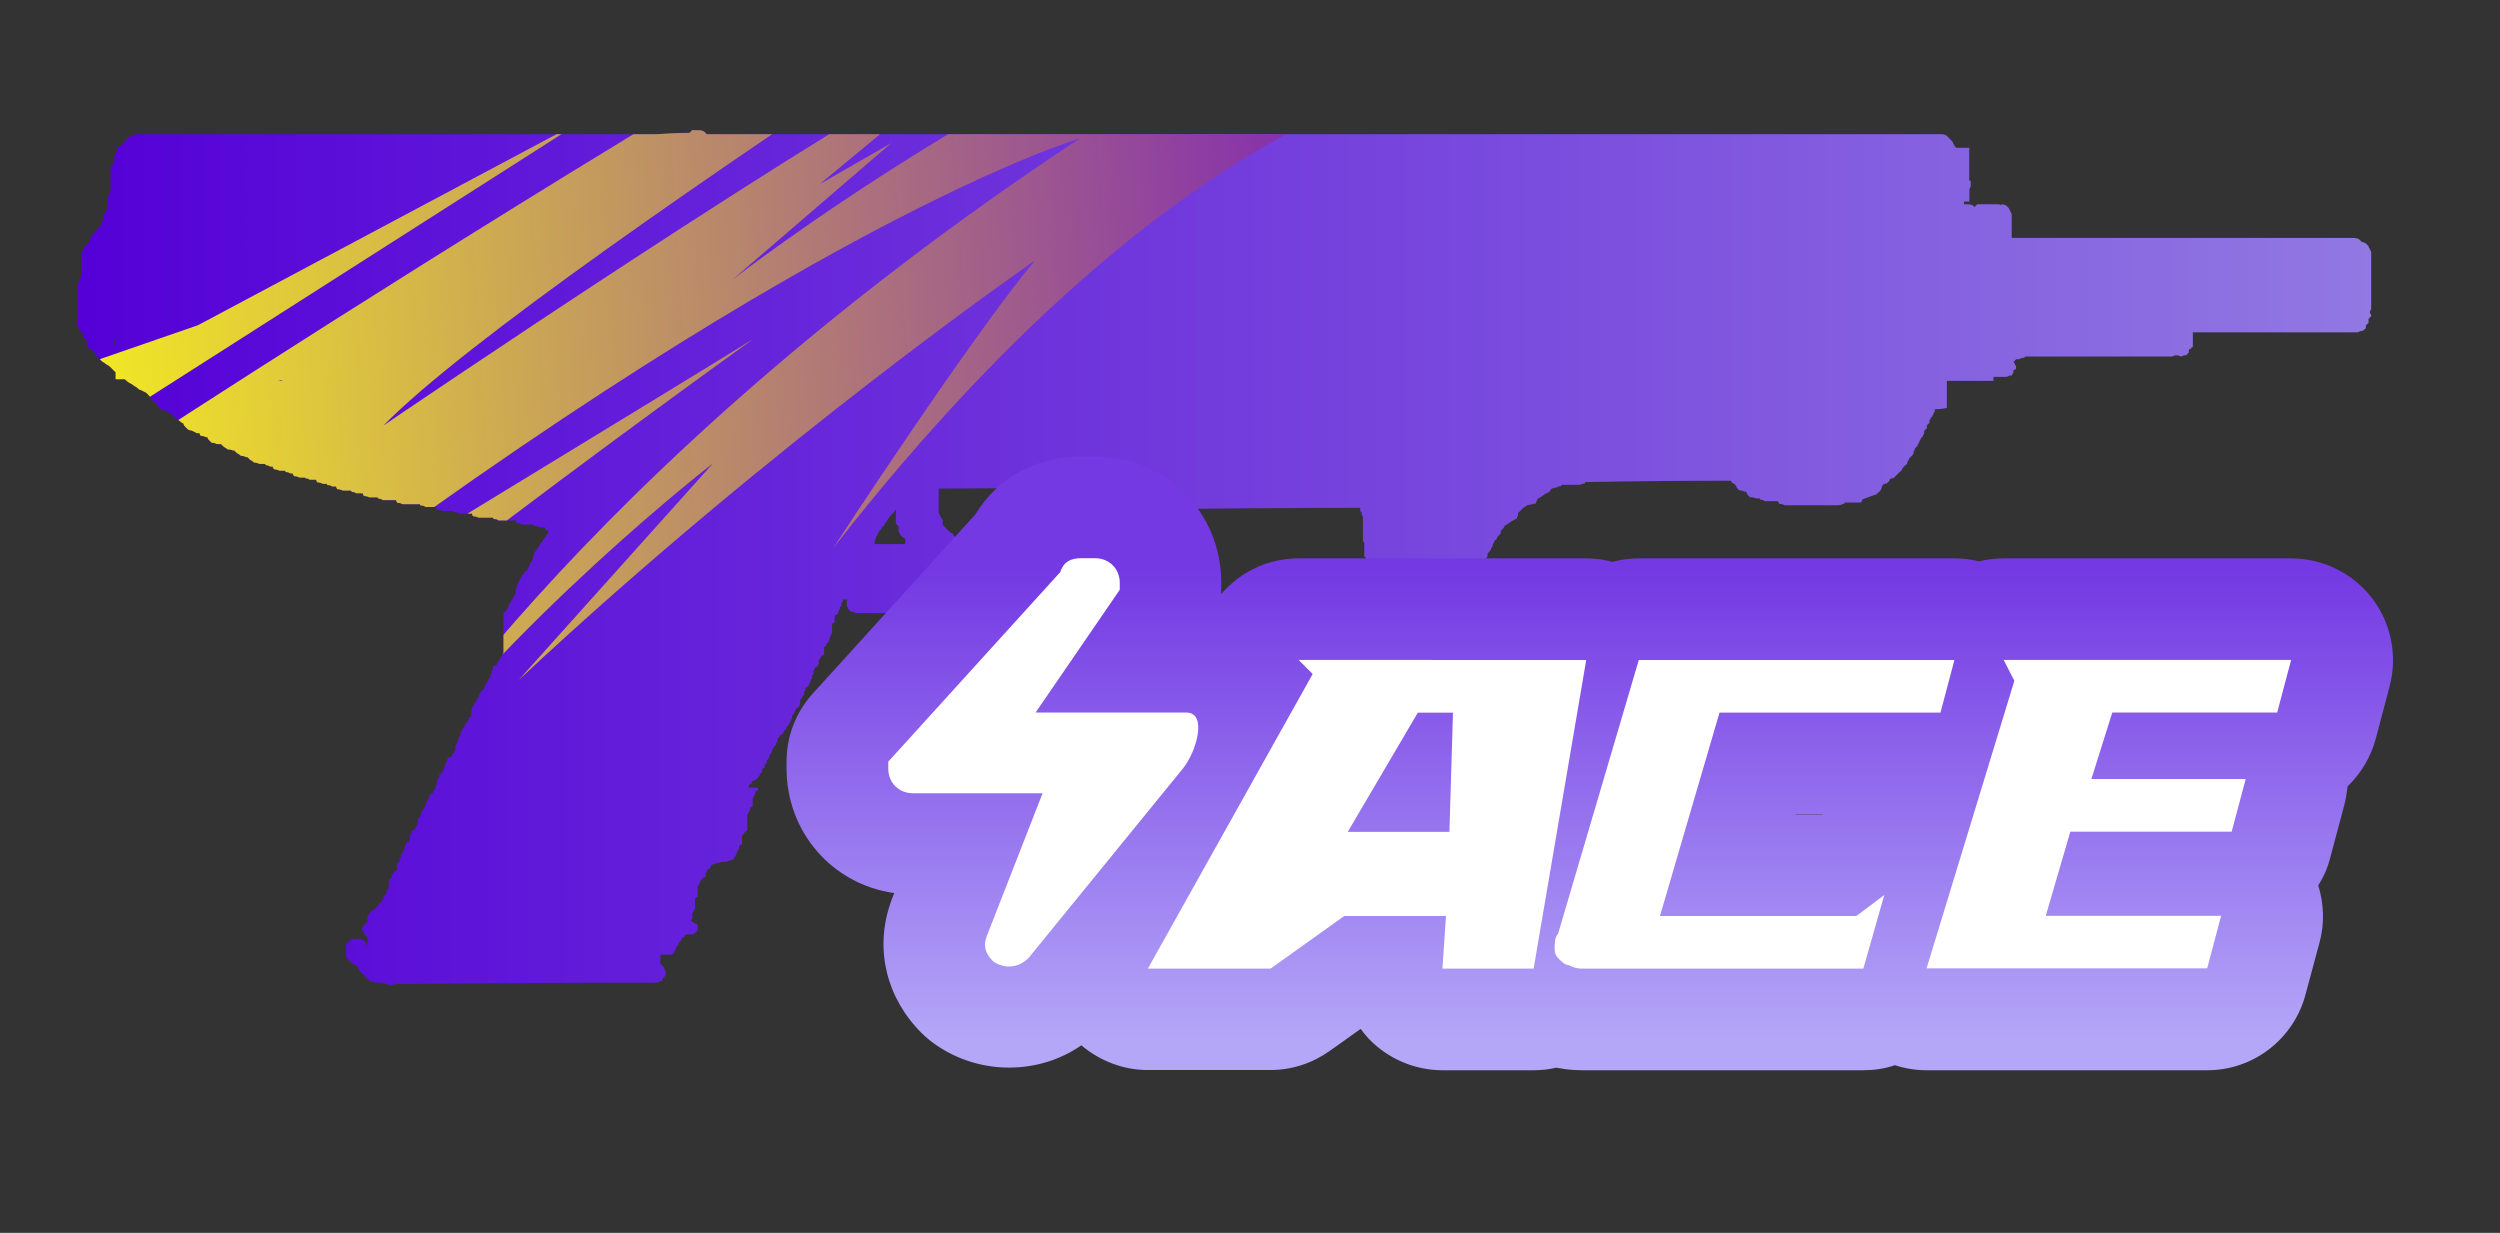 <?xml version="1.0" encoding="utf-8"?>
<!-- Generator: Adobe Illustrator 16.0.0, SVG Export Plug-In . SVG Version: 6.00 Build 0)  -->
<!DOCTYPE svg PUBLIC "-//W3C//DTD SVG 1.1//EN" "http://www.w3.org/Graphics/SVG/1.1/DTD/svg11.dtd">
<svg version="1.1" id="case1" xmlns="http://www.w3.org/2000/svg" xmlns:xlink="http://www.w3.org/1999/xlink" x="0px" y="0px"
	 width="73px" height="36px" viewBox="0 0 73 36" enable-background="new 0 0 73 36" xml:space="preserve">
<rect x="0" y="0" width="73" height="36" fill="#333333" stroke="none"/>
<linearGradient id="mag7_1_" gradientUnits="userSpaceOnUse" x1="2.27" y1="18.804" x2="69.262" y2="18.804" gradientTransform="matrix(1 0 0 -1 -0.02 35.095)">
	<stop  offset="0" style="stop-color:#5400D7"/>
	<stop  offset="1" style="stop-color:#9178E2"/>
</linearGradient>
<path id="mag7" fill="url(#mag7_1_)" d="M3.845,3.958h0.116V3.919h15.2c0.337-0.024,0.661-0.039,0.973-0.039
	c0.025-0.027,0.051-0.052,0.076-0.079h0.195c0.055,0.001,0.108,0.015,0.156,0.04c0.026,0.024,0.051,0.053,0.078,0.078h36.05
	c0.055,0,0.104,0.015,0.15,0.04l0.079,0.079l0.077,0.08c0.021,0.02,0.038,0.048,0.04,0.079c0.021,0.02,0.037,0.048,0.039,0.079
	c0.021-0.002,0.036,0.013,0.038,0.033c0,0.002,0,0.004,0,0.006h0.389v0.943l0.045,0.038v0.156c-0.021,0.021-0.033,0.049-0.039,0.08
	v0.353H57.35v0.08h0.113c0.057,0,0.105,0.014,0.155,0.04l0.039,0.04l0.075-0.08h0.623c0.031,0.001,0.062,0.016,0.078,0.04V5.966
	c0.057,0,0.107,0.014,0.154,0.04l0.078,0.079c0.002,0.03,0.016,0.059,0.039,0.079c0.002,0.031,0.016,0.059,0.038,0.08v0.704h9.993
	c0.055,0,0.107,0.015,0.154,0.041c0.022,0.026,0.053,0.051,0.08,0.079c0.041,0.004,0.078,0.018,0.112,0.038
	c0.024,0.026,0.054,0.053,0.079,0.08c0.001,0.031,0.018,0.06,0.039,0.079c0.003,0.03,0.02,0.058,0.04,0.077v1.691
	c-0.021,0.02-0.037,0.048-0.039,0.079c0.002,0.03,0.019,0.059,0.039,0.079v0.04l-0.078,0.08v0.116l-0.078,0.075v0.082l-0.044,0.039
	c-0.021,0.023-0.048,0.038-0.076,0.04c-0.043,0.005-0.081,0.019-0.115,0.04h-4.817v0.431h-0.038v0.041
	c-0.031,0.002-0.059,0.017-0.079,0.04v0.078c-0.024,0.026-0.052,0.051-0.079,0.079h-0.031c-0.041,0.005-0.08,0.018-0.117,0.039
	c-0.047-0.024-0.102-0.038-0.152-0.039c-0.042,0.005-0.081,0.018-0.117,0.039h-4.273c-0.021,0.023-0.052,0.038-0.08,0.04
	c-0.041,0.005-0.082,0.019-0.117,0.04H58.87l-0.078,0.08l0.039,0.04c0.001,0.03,0.015,0.059,0.038,0.079v0.077
	c-0.02,0.023-0.049,0.037-0.078,0.039v0.079c-0.023,0.021-0.037,0.048-0.039,0.079h-0.076c-0.031,0.028-0.074,0.043-0.117,0.04
	h-0.35v0.118h-1.361v0.788c-0.115,0.027-0.23,0.041-0.35,0.04v0.04c-0.002,0.031-0.018,0.059-0.04,0.079
	c-0.003,0.03-0.017,0.058-0.038,0.079c0.003,0.019-0.01,0.036-0.027,0.039c-0.004,0-0.008,0-0.011,0
	c-0.003,0.031-0.017,0.059-0.04,0.079v0.076l-0.078,0.079v0.081c-0.025,0.027-0.051,0.053-0.078,0.079v0.079
	c-0.021,0.02-0.037,0.048-0.039,0.079l-0.039,0.04c-0.021,0.02-0.035,0.048-0.039,0.079c-0.021,0.02-0.036,0.048-0.039,0.079
	c-0.021,0.021-0.033,0.049-0.038,0.079l-0.075,0.079c-0.003,0.031-0.02,0.06-0.04,0.08v0.04c-0.002,0.03-0.019,0.058-0.038,0.078
	c-0.016,0.012-0.023,0.026-0.039,0.041c-0.014,0.015-0.023,0.028-0.037,0.04c-0.021,0.021-0.037,0.049-0.039,0.079
	c-0.021,0.02-0.037,0.048-0.039,0.079c0.004,0.019-0.012,0.036-0.027,0.038c-0.004,0-0.006,0-0.01,0l-0.078,0.08
	c-0.021,0.02-0.035,0.048-0.037,0.078l-0.084,0.074c-0.023,0.025-0.055,0.053-0.078,0.079l-0.078,0.079
	c-0.033,0-0.068,0.006-0.1,0.02c-0.016,0.016-0.021,0.037-0.021,0.058c-0.023,0.026-0.053,0.052-0.078,0.079h-0.027
	c-0.021,0.01-0.039,0.017-0.062,0.019l-0.021,0.021c-0.021,0.021-0.035,0.048-0.037,0.079c-0.002,0.031-0.018,0.06-0.041,0.079
	c0.004,0.019-0.01,0.037-0.027,0.04c-0.002,0-0.006,0-0.009,0l-0.077,0.079c-0.077,0.027-0.154,0.053-0.232,0.08
	c-0.065,0.021-0.133,0.047-0.192,0.078v0.04l-0.039,0.041h-0.466c0.002,0.02-0.014,0.038-0.03,0.04c-0.002,0-0.006,0-0.008,0
	c-0.05,0.025-0.104,0.038-0.156,0.039h-1.556c-0.047-0.025-0.103-0.039-0.153-0.039c-0.022-0.021-0.038-0.049-0.041-0.08h-0.39
	c-0.032-0.029-0.073-0.043-0.116-0.04l-0.039-0.04h-0.087c-0.063-0.021-0.127-0.035-0.193-0.038l-0.078-0.081
	c-0.002-0.03-0.017-0.059-0.039-0.079h-0.039c-0.047-0.025-0.102-0.039-0.156-0.04l-0.073-0.078
	c-0.002-0.031-0.019-0.06-0.039-0.079c-0.035-0.032-0.074-0.06-0.116-0.08v-0.042c-1.426,0-2.839,0.013-4.236,0.039
	c-0.021-0.002-0.037,0.011-0.039,0.03c0,0.004,0,0.008,0.002,0.011h-0.041c-0.047,0.025-0.104,0.039-0.154,0.04h-0.477l-0.041,0.04
	c-0.043-0.003-0.084,0.011-0.115,0.04c-0.055,0-0.108,0.014-0.156,0.04c-0.023,0.019-0.039,0.046-0.043,0.077l-0.156,0.079
	c-0.033,0.033-0.072,0.061-0.115,0.081c-0.021,0.022-0.049,0.036-0.08,0.038c-0.002,0.03-0.016,0.059-0.037,0.079
	c-0.002,0.03-0.016,0.059-0.035,0.08H44.79c-0.063,0.022-0.129,0.036-0.194,0.039c-0.033,0.033-0.072,0.059-0.115,0.079
	l-0.078,0.079c-0.025,0.024-0.049,0.051-0.078,0.077v0.079c-0.021,0.021-0.035,0.049-0.037,0.079l-0.155,0.08
	c-0.034,0.033-0.075,0.059-0.118,0.078c-0.018,0.024-0.047,0.04-0.076,0.041c-0.002,0.031-0.018,0.059-0.041,0.079
	c-0.021,0.028-0.049,0.052-0.076,0.078v0.075l-0.075,0.079c-0.022,0.02-0.038,0.049-0.039,0.08l-0.079,0.077
	c-0.001,0.031-0.018,0.059-0.038,0.079v0.04c-0.024,0.052-0.057,0.105-0.08,0.158c-0.022,0.026-0.052,0.052-0.075,0.078v0.079
	c-0.021,0.021-0.035,0.05-0.037,0.081c-0.002,0.031-0.02,0.059-0.041,0.079c-0.002,0.03-0.018,0.058-0.037,0.078
	c0.002,0.019-0.014,0.037-0.029,0.04c-0.004,0-0.008,0-0.01,0c-0.023,0.021-0.037,0.049-0.039,0.079
	c-0.023,0.021-0.037,0.049-0.039,0.079c-0.002,0.03-0.018,0.059-0.039,0.079v0.075c-0.021,0.021-0.037,0.049-0.039,0.079
	c-0.042,0.02-0.081,0.046-0.115,0.078c-0.021,0.021-0.035,0.049-0.037,0.08c-0.033,0.028-0.074,0.042-0.117,0.04
	c-0.002,0.03-0.017,0.059-0.039,0.079c-0.022,0.026-0.051,0.053-0.078,0.079c0.002,0.019-0.01,0.036-0.026,0.039
	c-0.003,0-0.007,0-0.013,0l-0.038,0.041c-0.043-0.003-0.084,0.011-0.115,0.04c-0.056,0.001-0.104,0.015-0.153,0.04l-0.037,0.04
	c-0.049,0.025-0.104,0.039-0.154,0.04h-0.274l-0.038,0.04c-0.044-0.002-0.086,0.012-0.117,0.04h-0.352
	c-0.031-0.028-0.074-0.042-0.116-0.04l-0.038-0.04h-0.078c-0.063-0.023-0.129-0.037-0.194-0.04c0-0.031-0.017-0.06-0.039-0.079
	h-0.115c-0.053-0.025-0.103-0.053-0.153-0.08c-0.029-0.002-0.061-0.016-0.078-0.039l-0.06-0.058c-0.089-0.01-0.173-0.017-0.255-0.02
	c-0.023-0.025-0.053-0.053-0.077-0.079c-0.021,0.002-0.034-0.012-0.037-0.032c-0.001-0.002,0-0.005,0-0.008
	c-0.021-0.021-0.036-0.049-0.038-0.08c-0.002-0.03-0.019-0.058-0.039-0.077c-0.023-0.027-0.052-0.053-0.078-0.079v-0.08
	c-0.021-0.021-0.035-0.049-0.037-0.079c-0.002-0.031-0.018-0.059-0.039-0.079v-0.196c0-0.031-0.018-0.059-0.039-0.079l-0.076-0.081
	v-0.393c-0.023-0.02-0.037-0.048-0.039-0.078v-0.669c-0.002-0.03-0.018-0.058-0.039-0.077v-0.08
	c-0.021,0.002-0.036-0.011-0.039-0.03c0-0.002,0-0.005,0-0.008v-0.079c-1.97,0-3.954,0.014-5.949,0.04
	c0.002,0.019-0.011,0.037-0.03,0.04c-0.003,0-0.005,0-0.008,0c-0.049,0.024-0.102,0.037-0.156,0.038h-0.196v0.08
	c-0.002,0.03-0.016,0.058-0.039,0.078v0.08c-0.025,0.025-0.051,0.053-0.079,0.079c-0.011,0.014-0.024,0.027-0.038,0.038
	l-0.039,0.021v0.019l-0.094,0.079c-0.023,0.02-0.038,0.048-0.04,0.078c-0.035,0.021-0.074,0.036-0.114,0.041
	c-0.001,0.031-0.016,0.059-0.039,0.079c-0.001,0.031-0.016,0.059-0.039,0.079v0.075l-0.078,0.077
	c-0.034,0.034-0.074,0.061-0.117,0.08c-0.002,0.03-0.015,0.059-0.038,0.079c-0.027,0.025-0.053,0.052-0.08,0.079
	c-0.02,0.023-0.047,0.038-0.077,0.04c-0.023,0.02-0.037,0.048-0.038,0.078c-0.026,0.026-0.052,0.051-0.079,0.08l-0.078,0.077v0.079
	c-0.025,0.026-0.051,0.054-0.078,0.079l-0.079,0.08c-0.023,0.021-0.037,0.049-0.039,0.079c-0.036,0.021-0.075,0.035-0.116,0.04
	c-0.002,0.03-0.016,0.058-0.038,0.078c-0.025,0.026-0.052,0.053-0.079,0.079l-0.081,0.076l-0.077,0.079
	c-0.027,0.027-0.053,0.053-0.078,0.079c-0.035,0.032-0.075,0.059-0.117,0.079c-0.043,0.021-0.083,0.047-0.118,0.079
	c-0.019,0.023-0.047,0.037-0.077,0.039c-0.002,0.031-0.016,0.06-0.038,0.08c-0.024,0.02-0.039,0.048-0.04,0.079h-0.038
	c-0.047,0.025-0.1,0.039-0.154,0.04c-0.023,0.02-0.037,0.048-0.039,0.079c-0.022,0.02-0.036,0.049-0.038,0.078l-0.04,0.039
	c-0.02,0.022-0.047,0.037-0.077,0.039c-0.068,0.055-0.165,0.055-0.233,0c-0.019-0.002-0.037,0.012-0.039,0.031
	c0,0.003,0,0.007,0,0.01c-0.023,0.02-0.037,0.049-0.039,0.078h-0.079c-0.032,0.029-0.075,0.044-0.118,0.041h-5.327
	c-0.048-0.025-0.102-0.039-0.156-0.041l-0.078-0.08c-0.001-0.031-0.016-0.062-0.039-0.08v-0.157l0.019-0.04h-0.136v0.078
	c-0.02-0.001-0.037,0.014-0.039,0.033c0,0.003,0,0.006,0,0.008v0.08c-0.02-0.003-0.037,0.011-0.04,0.029c0,0.004,0,0.008,0,0.01
	c-0.001,0.031-0.016,0.061-0.039,0.08v0.039c-0.023,0.021-0.037,0.049-0.039,0.078c-0.031,0.003-0.06,0.018-0.079,0.043v0.194
	c-0.03,0.002-0.058,0.017-0.077,0.04v0.238c-0.002,0.03-0.016,0.059-0.039,0.079v0.04c-0.023,0.021-0.037,0.05-0.038,0.08v0.037
	c-0.023,0.021-0.038,0.047-0.04,0.078c-0.02-0.002-0.036,0.012-0.038,0.029c0,0.005,0,0.008,0,0.01
	c-0.022,0.021-0.037,0.051-0.039,0.079c-0.019-0.003-0.037,0.013-0.039,0.03c0,0.004,0,0.006,0,0.011v0.198
	c-0.031,0.002-0.059,0.02-0.079,0.041c-0.022,0.021-0.036,0.049-0.037,0.078c-0.019-0.002-0.037,0.01-0.04,0.027
	c0,0.004,0,0.01,0,0.012v0.1c-0.023,0.021-0.037,0.051-0.038,0.08c-0.031,0.002-0.059,0.018-0.078,0.041
	c-0.002,0.029-0.016,0.061-0.038,0.078v0.119c-0.02-0.006-0.037,0.01-0.04,0.027c0,0.004,0,0.008,0,0.012v0.078
	c-0.02-0.004-0.037,0.012-0.039,0.029c0,0.004,0,0.006,0,0.01c-0.001,0.031-0.015,0.061-0.038,0.08v0.037
	c-0.023,0.021-0.037,0.049-0.039,0.08c-0.03,0.002-0.058,0.016-0.078,0.039v0.077c-0.019-0.002-0.037,0.013-0.039,0.031
	c0,0.004,0,0.006,0,0.01v0.08c-0.019-0.002-0.036,0.013-0.038,0.031c0,0.002,0,0.006,0,0.01c-0.024,0.021-0.039,0.048-0.04,0.078
	c-0.019-0.002-0.036,0.013-0.038,0.028c0,0.004,0,0.006,0,0.011v0.116c-0.022,0.021-0.037,0.05-0.039,0.078
	c-0.03,0.002-0.059,0.019-0.078,0.041c-0.001,0.029-0.016,0.06-0.039,0.08v0.027c-0.023,0.021-0.038,0.05-0.039,0.078
	c-0.02-0.002-0.037,0.013-0.04,0.029c0,0.002,0,0.008,0,0.012V21c-0.02-0.002-0.037,0.012-0.039,0.031c0,0.002,0,0.006,0,0.008
	c-0.002,0.031-0.016,0.059-0.038,0.08c-0.023,0.02-0.037,0.049-0.038,0.078c-0.019-0.002-0.037,0.012-0.039,0.031
	c0,0.002,0,0.006,0,0.01c-0.023,0.02-0.038,0.047-0.04,0.078c-0.019-0.002-0.036,0.012-0.038,0.031c0,0.002,0,0.006,0,0.01
	c-0.023,0.02-0.037,0.047-0.038,0.076c-0.061,0.01-0.109,0.059-0.118,0.118c-0.019-0.004-0.036,0.011-0.038,0.027
	c0,0.004,0,0.008,0,0.01v0.08c-0.019-0.002-0.037,0.015-0.039,0.029c0,0.004,0,0.006,0,0.01c-0.001,0.031-0.016,0.062-0.039,0.08
	l-0.043,0.04c-0.002,0.031-0.016,0.059-0.038,0.08v0.041c-0.023,0.02-0.037,0.047-0.039,0.078c-0.019-0.002-0.037,0.012-0.039,0.031
	c0,0.002,0,0.006,0,0.01v0.033l-0.039,0.08c-0.019-0.002-0.036,0.01-0.039,0.026c0,0.004,0,0.008,0,0.012v0.076H22.35l-0.02,0.041
	v0.078c-0.016,0.002-0.03,0.008-0.039,0.021c-0.015,0.002-0.028,0.008-0.038,0.021v0.08l-0.039,0.041l-0.04,0.078
	c-0.046,0.071-0.115,0.127-0.195,0.155c-0.023,0.021-0.037,0.051-0.039,0.08c-0.03,0.002-0.059,0.019-0.078,0.039V23h0.136
	c0.044,0,0.089,0,0.136,0v0.08c-0.03,0.002-0.059,0.018-0.079,0.039v0.082l-0.039,0.041c-0.001,0.027-0.015,0.061-0.038,0.076v0.236
	c-0.031,0.002-0.059,0.02-0.079,0.04v0.08l-0.039,0.037c-0.001,0.031-0.015,0.06-0.038,0.08v0.435
	c-0.001,0.018-0.007,0.028-0.018,0.039c-0.023,0.008-0.044,0.022-0.059,0.041c-0.023,0.021-0.038,0.049-0.04,0.077
	c-0.019-0.002-0.036,0.013-0.039,0.029c0,0.004,0,0.008,0,0.012v0.232c-0.031,0.002-0.059,0.018-0.079,0.041v0.077l-0.037,0.039
	c-0.002,0.031-0.016,0.06-0.039,0.08v0.041c-0.023,0.019-0.038,0.047-0.039,0.076c-0.02-0.002-0.037,0.012-0.039,0.029
	c0,0.004,0,0.007,0,0.012v0.038c-0.036,0.021-0.076,0.032-0.117,0.038c-0.041,0.008-0.08,0.021-0.115,0.041h-0.123
	c-0.042,0.006-0.082,0.02-0.117,0.039h-0.056c-0.034,0.012-0.068,0.021-0.1,0.041c-0.02-0.002-0.037,0.014-0.04,0.029
	c0,0.004,0,0.008,0,0.01c-0.023,0.021-0.038,0.049-0.039,0.08c-0.031,0.002-0.059,0.02-0.078,0.041
	c-0.002,0.027-0.016,0.059-0.039,0.076v0.117c-0.03,0-0.059,0.018-0.078,0.039l-0.079,0.077v0.039
	c-0.023,0.021-0.037,0.05-0.039,0.08c-0.019-0.002-0.037,0.013-0.039,0.029c0,0.004,0,0.008,0,0.01v0.313
	c-0.03,0.002-0.058,0.017-0.077,0.039v0.313l-0.039,0.038c-0.001,0.031-0.016,0.063-0.04,0.08v0.156
	c-0.022,0.021-0.037,0.049-0.039,0.078c0.043,0.021,0.083,0.047,0.118,0.078c0.03,0.002,0.058,0.02,0.077,0.041v0.155
	c-0.025,0.024-0.05,0.054-0.077,0.078c-0.032,0.028-0.075,0.045-0.118,0.041h-0.154c-0.023,0.021-0.038,0.049-0.04,0.078
	c-0.03,0.004-0.057,0.018-0.077,0.041c-0.002,0.03-0.016,0.059-0.039,0.08l-0.039,0.038c-0.002,0.029-0.016,0.06-0.038,0.08
	l-0.039,0.039c-0.002,0.031-0.017,0.06-0.04,0.08v0.037c-0.022,0.021-0.035,0.051-0.038,0.08c-0.019-0.002-0.036,0.01-0.039,0.025
	c-0.001,0.005-0.001,0.009,0,0.014h-0.353v0.271l0.079,0.076l0.039,0.041v0.041c0.023,0.021,0.037,0.051,0.039,0.078v0.08
	c-0.022,0.021-0.037,0.047-0.039,0.078c-0.016-0.005-0.032,0.006-0.039,0.021v0.015c-0.022,0.021-0.035,0.049-0.037,0.077h-0.042
	c-0.048,0.023-0.101,0.039-0.154,0.039c-2.513,0-5.013,0.015-7.5,0.039h-0.08c-0.042,0.006-0.082,0.021-0.118,0.041
	c-0.104-0.026-0.208-0.055-0.312-0.08h-0.154c-0.048-0.021-0.102-0.037-0.157-0.037c-0.024-0.028-0.051-0.053-0.077-0.077
	l-0.079-0.08c-0.024-0.024-0.05-0.054-0.077-0.077c-0.027-0.027-0.051-0.057-0.079-0.08c-0.001-0.031-0.016-0.061-0.039-0.078
	l-0.077-0.08c-0.02-0.022-0.048-0.037-0.079-0.039c-0.026-0.024-0.052-0.053-0.078-0.079c-0.026-0.029-0.053-0.054-0.079-0.078
	c-0.022-0.021-0.036-0.05-0.038-0.08V27.57c0.025-0.024,0.05-0.051,0.079-0.077l0.077-0.078h0.195c0.054,0,0.108,0.015,0.156,0.039
	c0.025,0.024,0.05,0.053,0.078,0.08c0.002,0.028,0.016,0.059,0.039,0.079v-0.237c-0.025-0.024-0.052-0.054-0.079-0.078
	c-0.002-0.03-0.016-0.06-0.038-0.08c0.002-0.021-0.012-0.036-0.031-0.038c-0.002,0-0.005,0-0.007,0v-0.078
	c0.023-0.021,0.037-0.049,0.039-0.078l0.078-0.08h0.039v-0.197c-0.002-0.021,0.011-0.037,0.031-0.039c0.002,0,0.005,0,0.008,0
	c0.002-0.03,0.015-0.061,0.037-0.08c0.011-0.01,0.025-0.02,0.04-0.021c0.009-0.013,0.023-0.021,0.039-0.021l0.079-0.078
	c0.02-0.022,0.047-0.036,0.077-0.041v-0.073c0.061-0.009,0.108-0.056,0.117-0.115l0.038-0.041v-0.079
	c0.021-0.021,0.049-0.036,0.079-0.038v-0.08c-0.002-0.021,0.011-0.035,0.03-0.039c0.002,0,0.005,0,0.008,0
	c0.001-0.027,0.016-0.061,0.039-0.078v-0.234c0.02-0.022,0.048-0.037,0.078-0.039v-0.08c-0.003-0.021,0.011-0.037,0.03-0.041
	c0.003,0,0.006,0,0.008,0c0.003-0.028,0.016-0.057,0.038-0.078c0.021-0.022,0.049-0.036,0.08-0.038V25.21
	c0.019-0.022,0.047-0.039,0.077-0.041v-0.073c-0.003-0.019,0.01-0.035,0.028-0.039c0.003,0,0.007,0,0.011,0V24.98
	c-0.003-0.021,0.01-0.037,0.029-0.039c0.003-0.002,0.006-0.002,0.01,0c0.002-0.03,0.016-0.063,0.039-0.08V24.82
	c0.022-0.021,0.036-0.047,0.038-0.077v-0.039c0.023-0.021,0.038-0.05,0.039-0.08c0.02-0.022,0.048-0.037,0.078-0.039
	c0.001-0.028,0.016-0.06,0.039-0.078v-0.116c-0.003-0.021,0.009-0.035,0.028-0.039c0.004,0,0.007,0,0.011,0v-0.08
	c0.019-0.021,0.047-0.037,0.077-0.039c0.023-0.021,0.037-0.049,0.039-0.08l0.039-0.038c0.002-0.03,0.016-0.06,0.038-0.079V23.92
	c-0.002-0.02,0.011-0.039,0.031-0.041c0.004,0,0.008,0,0.012,0c0.002-0.029,0.017-0.057,0.04-0.076v-0.057
	c0.022-0.02,0.036-0.049,0.038-0.078l0.039-0.043c0.023-0.02,0.037-0.047,0.039-0.078c-0.003-0.018,0.01-0.037,0.029-0.039
	c0.003,0,0.006,0,0.008,0V23.43c-0.002-0.02,0.012-0.037,0.032-0.041c0.002,0,0.005,0,0.007,0c0.002-0.029,0.017-0.059,0.04-0.078
	v-0.037c0.023-0.021,0.037-0.049,0.039-0.08c0.02-0.021,0.048-0.034,0.078-0.034c0.002-0.031,0.016-0.062,0.038-0.078
	c-0.003-0.021,0.01-0.037,0.029-0.041c0.003,0,0.006,0,0.009,0v-0.08c-0.003-0.021,0.011-0.037,0.031-0.041c0.003,0,0.006,0,0.009,0
	v-0.11c0.022-0.021,0.036-0.052,0.038-0.08l0.04-0.037v-0.084c0.02-0.021,0.047-0.035,0.077-0.039
	c0.001-0.029,0.016-0.062,0.039-0.078v-0.041c0.022-0.021,0.036-0.049,0.038-0.078V22.33c0.023-0.02,0.038-0.049,0.04-0.078
	l0.038-0.039v-0.076c0.036-0.021,0.075-0.035,0.116-0.041c0.023-0.02,0.037-0.047,0.038-0.078c-0.002-0.018,0.011-0.035,0.03-0.039
	c0.003,0,0.006,0,0.009,0c0.001-0.028,0.015-0.059,0.038-0.08v-0.116c-0.003-0.019,0.009-0.033,0.027-0.038
	c0.003-0.003,0.006-0.003,0.01,0c0.002-0.03,0.016-0.063,0.039-0.079V21.62c0.002-0.031,0.016-0.062,0.039-0.08v-0.035
	c0.023-0.021,0.037-0.047,0.04-0.077v-0.046c0.023-0.021,0.037-0.049,0.038-0.077l0.038-0.039c0.023-0.021,0.037-0.047,0.039-0.078
	c-0.002-0.021,0.011-0.037,0.031-0.039c0.003-0.002,0.005-0.002,0.008-0.002c0.002-0.027,0.016-0.058,0.038-0.076l0.038-0.04v-0.077
	c0.031-0.002,0.059-0.018,0.079-0.039V20.75c0.001-0.031,0.015-0.061,0.038-0.08v-0.041l0.02-0.018l0.02-0.041V20.55l0.038-0.038
	c0.023-0.021,0.037-0.05,0.039-0.078l0.039-0.039c0-0.03,0.015-0.06,0.039-0.078v-0.041c0.023-0.021,0.037-0.049,0.039-0.08
	c0.02-0.021,0.047-0.035,0.078-0.037c0.002-0.031,0.016-0.061,0.038-0.08V20.04c0.024-0.021,0.038-0.049,0.039-0.08l0.038-0.037
	c0.023-0.021,0.038-0.049,0.04-0.077c-0.006-0.021,0.004-0.039,0.022-0.046c0.009-0.002,0.02-0.002,0.028,0.005v-0.078
	c-0.002-0.021,0.01-0.037,0.03-0.039c0.002-0.002,0.005-0.002,0.008-0.002v-0.082c-0.002-0.019,0.011-0.035,0.031-0.039
	c0.002,0,0.005,0,0.008,0V19.45h0.02c0.035-0.009,0.069-0.021,0.1-0.038V19.38c0.021-0.021,0.033-0.047,0.034-0.075l0.039-0.041
	c0.023-0.021,0.037-0.048,0.038-0.078l0.04-0.041c0.002-0.027,0.016-0.058,0.038-0.078v-1.178c0.02-0.023,0.048-0.037,0.079-0.04
	c0.001-0.03,0.015-0.058,0.037-0.078c-0.002-0.02,0.011-0.038,0.031-0.04c0.003-0.001,0.005-0.001,0.008-0.001V17.65l0.038-0.041
	c0.023-0.02,0.038-0.049,0.04-0.08l0.039-0.04c0.002-0.03,0.016-0.058,0.038-0.078c-0.002-0.02,0.012-0.038,0.031-0.04
	c0.003,0,0.006,0,0.009,0v-0.118c0.001-0.03,0.015-0.059,0.038-0.079v-0.04c0.002-0.031,0.016-0.059,0.039-0.079v-0.04
	c0.023-0.02,0.037-0.048,0.039-0.078c-0.003-0.018,0.009-0.036,0.027-0.04c0.003,0,0.006,0,0.01,0
	c0.002-0.031,0.017-0.06,0.041-0.079c-0.003-0.02,0.011-0.038,0.031-0.041c0.002,0,0.005,0,0.007,0
	c0.002-0.03,0.016-0.058,0.038-0.078c0.02-0.023,0.047-0.038,0.078-0.04c0.001-0.031,0.016-0.059,0.039-0.079v-0.04
	c0.023-0.02,0.037-0.048,0.039-0.079c-0.003-0.02,0.01-0.037,0.029-0.04c0.003,0,0.006,0,0.009,0
	c0.002-0.03,0.017-0.059,0.039-0.079v-0.038c0.002-0.031,0.016-0.06,0.039-0.081v-0.035c0.001-0.03,0.015-0.058,0.038-0.078
	c-0.002-0.02,0.012-0.038,0.032-0.04c0.003,0,0.006,0,0.008,0c0.001-0.031,0.015-0.06,0.039-0.08c-0.003-0.019,0.01-0.037,0.03-0.04
	c0.002,0,0.005,0,0.008,0c0.002-0.031,0.016-0.059,0.039-0.079c-0.003-0.02,0.011-0.038,0.03-0.041c0.003,0,0.006,0,0.009,0
	c0.022-0.02,0.036-0.048,0.038-0.078l0.04-0.039c0.022-0.021,0.036-0.049,0.038-0.079l0.039-0.04
	c0.023-0.021,0.037-0.049,0.039-0.079c-0.019-0.024-0.047-0.039-0.078-0.041c-0.022-0.02-0.036-0.048-0.038-0.078h-0.18
	c-0.033-0.028-0.075-0.043-0.118-0.04c-0.019,0.002-0.037-0.011-0.039-0.03c0-0.003,0-0.006,0-0.008h-0.31
	c-0.048-0.026-0.102-0.04-0.157-0.041c-0.023-0.02-0.037-0.048-0.038-0.078h-0.507c-0.032-0.029-0.074-0.043-0.117-0.04
	c-0.019,0.002-0.037-0.011-0.039-0.03c0-0.003,0-0.007,0-0.011h-0.424c-0.048-0.025-0.102-0.039-0.156-0.04
	c-0.023-0.02-0.037-0.048-0.038-0.078h-0.39c-0.031-0.028-0.073-0.043-0.115-0.041c-0.019,0.003-0.037-0.01-0.04-0.029
	c0-0.004,0-0.007,0-0.011h-0.311c-0.047-0.024-0.1-0.037-0.154-0.038c-0.022-0.02-0.037-0.047-0.04-0.076H12.42
	c-0.031-0.029-0.073-0.044-0.116-0.041c-0.019,0.003-0.036-0.009-0.04-0.028c0-0.004,0-0.008,0-0.012h-0.505
	c-0.047-0.025-0.1-0.038-0.154-0.039c-0.023-0.02-0.038-0.049-0.039-0.08h-0.39c-0.032-0.028-0.074-0.042-0.117-0.04l-0.04-0.04
	h-0.232c-0.048-0.024-0.101-0.038-0.155-0.038c-0.023-0.021-0.037-0.05-0.039-0.081h-0.194c-0.033-0.028-0.075-0.042-0.118-0.039
	l-0.039-0.04h-0.233c-0.048-0.025-0.101-0.039-0.155-0.04c-0.023-0.02-0.038-0.048-0.04-0.079H9.698
	c-0.032-0.028-0.074-0.042-0.117-0.04c-0.019,0.002-0.037-0.011-0.039-0.03c0-0.003,0-0.006,0-0.009H9.425
	c-0.047-0.026-0.101-0.04-0.155-0.04c-0.023-0.021-0.037-0.049-0.038-0.079H9.038c-0.032-0.029-0.074-0.043-0.117-0.04L8.9,13.946
	H8.742c-0.048-0.025-0.101-0.039-0.154-0.04c-0.022-0.021-0.037-0.049-0.039-0.079H8.471c-0.032-0.029-0.075-0.044-0.118-0.04
	l-0.039-0.04H8.158c-0.047-0.025-0.1-0.039-0.153-0.04c-0.023-0.02-0.039-0.048-0.041-0.079H7.886
	c-0.032-0.029-0.074-0.043-0.116-0.041l-0.038-0.04H7.576c-0.049-0.024-0.102-0.037-0.156-0.038
	c-0.033-0.034-0.072-0.061-0.116-0.079l-0.078-0.079H7.188c-0.048-0.025-0.102-0.039-0.156-0.04
	c-0.034-0.034-0.074-0.061-0.117-0.08c-0.026-0.025-0.051-0.052-0.077-0.077H6.799c-0.047-0.021-0.098-0.03-0.15-0.028
	c-0.036-0.031-0.075-0.058-0.118-0.079c-0.026-0.025-0.052-0.051-0.078-0.078h-0.12c-0.048-0.026-0.102-0.04-0.156-0.041L6.1,12.849
	c-0.024-0.02-0.039-0.048-0.04-0.079H6.021c-0.048-0.025-0.102-0.039-0.156-0.04c-0.023-0.02-0.036-0.048-0.038-0.079H5.749
	l-0.154-0.079c-0.043,0.003-0.085-0.012-0.118-0.04c-0.026-0.025-0.052-0.053-0.078-0.079c-0.023-0.02-0.038-0.049-0.039-0.08
	c-0.042-0.019-0.082-0.045-0.115-0.078c-0.035-0.032-0.075-0.059-0.118-0.08l-0.078-0.073L4.97,12.063l-0.155-0.079
	c-0.042,0.003-0.085-0.012-0.117-0.04l-0.078-0.08c-0.023-0.021-0.037-0.048-0.039-0.078c-0.043-0.021-0.082-0.047-0.117-0.08
	c-0.026-0.026-0.051-0.051-0.078-0.079c-0.002-0.03-0.017-0.059-0.039-0.079c-0.025-0.026-0.051-0.052-0.079-0.078l-0.154-0.079
	c-0.031-0.002-0.06-0.018-0.078-0.042c-0.035-0.031-0.075-0.058-0.117-0.078c-0.035-0.031-0.075-0.057-0.118-0.077
	c-0.042-0.021-0.081-0.048-0.116-0.08c-0.012-0.013-0.025-0.025-0.039-0.039H3.375v-0.2c-0.028-0.026-0.052-0.052-0.079-0.08
	l-0.078-0.078c-0.034-0.033-0.073-0.06-0.117-0.079c-0.035-0.033-0.074-0.059-0.117-0.079l-0.077-0.08
	c-0.026-0.016-0.051-0.044-0.077-0.073l-0.04-0.039c-0.022-0.019-0.037-0.046-0.04-0.075v-0.04c-0.03-0.002-0.059-0.016-0.079-0.038
	c-0.02-0.023-0.047-0.038-0.078-0.04c-0.023-0.02-0.037-0.049-0.039-0.079v-0.079c-0.02-0.02-0.031-0.046-0.032-0.074
	C2.495,9.916,2.47,9.891,2.443,9.863V9.781C2.417,9.754,2.39,9.729,2.365,9.701C2.363,9.67,2.349,9.642,2.326,9.622
	c0.003-0.019-0.01-0.037-0.029-0.04c-0.003,0-0.007,0-0.01,0c-0.023-0.02-0.036-0.049-0.037-0.08V8.324
	c0.002-0.03,0.016-0.058,0.038-0.078c0.023-0.021,0.037-0.049,0.039-0.08c0.001-0.031,0.016-0.06,0.039-0.079V7.42
	c0.022-0.021,0.037-0.049,0.039-0.079c0.004-0.031,0.02-0.06,0.045-0.078V7.225C2.476,7.2,2.5,7.172,2.528,7.145
	c0.028-0.027,0.05-0.052,0.077-0.078c0.002-0.031,0.016-0.059,0.039-0.079V6.909l0.078-0.078C2.747,6.803,2.773,6.778,2.799,6.75
	c0.023-0.02,0.038-0.049,0.04-0.079c0.02-0.023,0.048-0.038,0.078-0.04C2.918,6.602,2.93,6.575,2.95,6.555
	c0.001-0.031,0.015-0.06,0.038-0.08c0.004-0.029,0.02-0.055,0.043-0.073V6.241c0.024-0.028,0.05-0.054,0.076-0.08
	C3.11,6.13,3.126,6.102,3.15,6.083V5.73c0.022-0.021,0.036-0.05,0.037-0.081c0.002-0.03,0.016-0.058,0.039-0.078V4.864l0.078-0.08
	c0-0.031,0.012-0.06,0.034-0.082V4.55c0.024-0.02,0.038-0.048,0.04-0.079c0.002-0.031,0.016-0.06,0.039-0.08V4.314
	c0.02-0.023,0.047-0.037,0.077-0.039c0.033-0.034,0.073-0.061,0.117-0.08c0.002-0.03,0.017-0.058,0.039-0.078
	c0.026-0.026,0.052-0.053,0.079-0.08C3.763,4.005,3.802,3.978,3.845,3.958z M31.025,14.225c-1.194,0.027-2.399,0.04-3.616,0.04
	v0.708c0.026,0.052,0.052,0.104,0.078,0.157c0.023,0.021,0.038,0.049,0.04,0.08v0.118c0.025,0.026,0.051,0.051,0.077,0.079
	c0.026,0.028,0.052,0.052,0.079,0.078l0.079,0.08H27.8l0.039,0.04v0.04c0.02-0.002,0.037,0.011,0.039,0.031c0,0.003,0,0.006,0,0.009
	l0.038,0.041v0.076c0.05,0.026,0.1,0.053,0.156,0.079h1.672l0.038-0.041c0.036-0.021,0.076-0.033,0.118-0.038
	c0.023-0.02,0.037-0.048,0.039-0.078h0.039c0.03-0.002,0.059-0.017,0.078-0.041c0.067,0.002,0.133-0.012,0.194-0.041l0.077-0.079
	l0.079-0.08c0.025-0.02,0.042-0.049,0.044-0.081c0.025-0.027,0.051-0.053,0.078-0.079v-0.036c0.023-0.02,0.038-0.048,0.039-0.078
	l0.078-0.08c0.025-0.026,0.05-0.053,0.077-0.079v-0.077c0.027-0.026,0.052-0.053,0.08-0.078c0.002-0.03,0.017-0.059,0.039-0.079
	v-0.114c0.022-0.021,0.036-0.049,0.038-0.079c0.026-0.026,0.051-0.053,0.079-0.079l0.078-0.079h0.077v-0.043
	c-0.001-0.03-0.015-0.059-0.038-0.079c-0.002-0.031-0.016-0.059-0.039-0.079v-0.04l0,0L31.025,14.225z M26.163,14.933v-0.077
	c-0.002,0.03-0.016,0.058-0.038,0.078c-0.025,0.027-0.051,0.054-0.079,0.08c-0.028,0.026-0.051,0.053-0.078,0.078v0.04h-0.039v0.041
	l-0.039,0.04v0.04h-0.04v0.038c-0.014,0.014-0.026,0.029-0.04,0.041v0.039h-0.037c-0.023,0.021-0.037,0.049-0.04,0.079
	c-0.013,0.012-0.025,0.025-0.038,0.039l-0.038,0.041c-0.002,0.03-0.016,0.059-0.039,0.079v0.04h-0.021
	c-0.001,0.015-0.008,0.03-0.02,0.04v0.041c-0.022,0.02-0.036,0.048-0.038,0.078v0.079h0.895v-0.162
	c-0.031-0.003-0.059-0.018-0.079-0.041l-0.078-0.082c-0.001-0.03-0.016-0.059-0.039-0.079V15.37
	c-0.025-0.025-0.051-0.051-0.079-0.079v-0.275C26.159,14.991,26.163,14.96,26.163,14.933z M3.379,10.077V9.919h-0.06l0.019,0.019
	v0.119L3.379,10.077z M8.103,11.097c0.044,0.014,0.09,0.021,0.136,0.021v-0.016H8.103V11.097z"/>
<linearGradient id="shape5_1_" gradientUnits="userSpaceOnUse" x1="294.022" y1="1000.733" x2="294.022" y2="1014.483" gradientTransform="matrix(1 0 0 1 -247.6 -984.065)">
	<stop  offset="0" style="stop-color:#7439E3"/>
	<stop  offset="1" style="stop-color:#B4A7F8"/>
</linearGradient>
<path id="shape5" fill="url(#shape5_1_)" d="M56.252,31.251c-0.313,0-0.625-0.05-0.922-0.147c-0.298,0.104-0.609,0.147-0.922,0.147
	h-8.193c-0.186,0-0.443-0.009-0.77-0.075c-0.217,0.051-0.439,0.075-0.664,0.075h-2.664c-0.816,0-1.605-0.342-2.166-0.937
	c-0.078-0.086-0.15-0.174-0.219-0.271l-0.91,0.648c-0.503,0.356-1.1,0.554-1.725,0.554h-3.584c-0.717,0-1.402-0.269-1.937-0.722
	c-0.614,0.427-1.352,0.651-2.112,0.651c-0.75,0-1.479-0.222-2.104-0.642c-0.164-0.11-0.315-0.233-0.452-0.37
	c-1.021-1.021-1.363-2.423-0.92-3.753l0.044-0.128l0.08-0.203c-1.801-0.254-3.145-1.767-3.145-3.646V22.24
	c0-0.741,0.274-1.45,0.773-1.996l4.748-5.232c0.646-1.069,1.762-1.679,3.079-1.679h0.41c2.065,0,3.684,1.618,3.684,3.684
	c0,0-0.001,0.289-0.003,0.331c0.555-0.653,1.372-1.044,2.26-1.044h8.398c0.261,0,0.518,0.034,0.768,0.103
	c0.25-0.067,0.508-0.103,0.771-0.103h9.217c0.244,0,0.482,0.029,0.719,0.087c0.232-0.058,0.479-0.087,0.719-0.087h8.396
	c0.917,0,1.797,0.433,2.354,1.159c0.563,0.726,0.752,1.689,0.518,2.573l-0.405,1.532c-0.146,0.541-0.435,1.02-0.825,1.395
	c-0.02,0.188-0.049,0.372-0.098,0.555l-0.41,1.537c-0.072,0.282-0.188,0.551-0.348,0.799c0.168,0.533,0.188,1.109,0.041,1.656
	l-0.414,1.539c-0.35,1.297-1.521,2.202-2.864,2.202H56.252z M53.213,23.782l0.018-0.009h-0.797l-0.004,0.009H53.213z"/>
<path id="ACE" fill="#FFFFFF" d="M30.444,23.163h-3.79c-0.409,0-0.717-0.308-0.717-0.718c0-0.104,0-0.104,0-0.204l5.018-5.531
	c0.103-0.307,0.31-0.41,0.615-0.41h0.41c0.409,0,0.717,0.308,0.717,0.717c0,0.102,0,0.205,0,0.205l-2.458,3.584h4.402
	c0.615,0,0.31,1.127-0.103,1.639l-4.507,5.531c-0.309,0.308-0.717,0.308-1.023,0.104c-0.205-0.206-0.309-0.41-0.205-0.719
	L30.444,23.163L30.444,23.163L30.444,23.163z M37.921,19.271l0.409,0.41l-4.813,8.603h3.584l2.15-1.536h2.972l-0.104,1.536h2.663
	l1.536-9.013H37.921L37.921,19.271z M42.427,20.809l-0.104,3.482h-2.969l2.047-3.482H42.427L42.427,20.809z M46.218,28.284h8.191
	l0.612-2.15l-0.818,0.614h-5.732l1.739-5.941h6.452l0.408-1.535h-9.217l-2.355,7.988c-0.102,0.104-0.102,0.309-0.102,0.409
	c0,0.103,0,0.205,0.103,0.31c0.103,0.105,0.205,0.203,0.308,0.203C46.012,28.284,46.115,28.284,46.218,28.284L46.218,28.284
	L46.218,28.284z M58.507,19.271l0.312,0.609l-2.563,8.396h8.193l0.408-1.534h-5.121l0.718-2.458h4.711l0.41-1.537h-4.507
	l0.611-1.941h4.814l0.408-1.535H58.507L58.507,19.271z"/>
<g>
	<g>
		<defs>
			<path id="SVGID_1_" d="M3.845,3.958h0.116V3.919h15.2c0.337-0.024,0.661-0.039,0.973-0.039c0.025-0.027,0.051-0.052,0.076-0.079
				h0.195c0.055,0.001,0.108,0.015,0.156,0.04c0.026,0.024,0.051,0.053,0.078,0.078h36.05c0.055,0,0.104,0.015,0.15,0.04
				l0.079,0.079l0.077,0.08c0.021,0.02,0.038,0.048,0.04,0.079c0.021,0.02,0.037,0.048,0.039,0.079
				c0.021-0.002,0.036,0.013,0.038,0.033c0,0.002,0,0.004,0,0.006h0.389v0.943l0.045,0.038v0.156
				c-0.021,0.021-0.033,0.049-0.039,0.08v0.353H57.35v0.08h0.113c0.057,0,0.105,0.014,0.155,0.04l0.039,0.04l0.075-0.08h0.623
				c0.031,0.001,0.062,0.016,0.078,0.04V5.966c0.057,0,0.107,0.014,0.154,0.04l0.078,0.079c0.002,0.03,0.016,0.059,0.039,0.079
				c0.002,0.031,0.016,0.059,0.038,0.08v0.704h9.993c0.055,0,0.107,0.015,0.154,0.041c0.022,0.026,0.053,0.051,0.08,0.079
				c0.041,0.004,0.078,0.018,0.112,0.038c0.024,0.026,0.054,0.053,0.079,0.08c0.001,0.031,0.018,0.06,0.039,0.079
				c0.003,0.03,0.02,0.058,0.04,0.077v1.691c-0.021,0.02-0.037,0.048-0.039,0.079c0.002,0.03,0.019,0.059,0.039,0.079v0.04
				l-0.078,0.08v0.116l-0.078,0.075v0.082l-0.044,0.039c-0.021,0.023-0.048,0.038-0.076,0.04c-0.043,0.005-0.081,0.019-0.115,0.04
				h-4.817v0.431h-0.038v0.041c-0.031,0.002-0.059,0.017-0.079,0.04v0.078c-0.024,0.026-0.052,0.051-0.079,0.079h-0.031
				c-0.041,0.005-0.08,0.018-0.117,0.039c-0.047-0.024-0.102-0.038-0.152-0.039c-0.042,0.005-0.081,0.018-0.117,0.039h-4.273
				c-0.021,0.023-0.052,0.038-0.08,0.04c-0.041,0.005-0.082,0.019-0.117,0.04H58.87l-0.078,0.08l0.039,0.04
				c0.001,0.03,0.015,0.059,0.038,0.079v0.077c-0.02,0.023-0.049,0.037-0.078,0.039v0.079c-0.023,0.021-0.037,0.048-0.039,0.079
				h-0.076c-0.031,0.028-0.074,0.043-0.117,0.04h-0.35v0.118h-1.361v0.788c-0.115,0.027-0.23,0.041-0.35,0.04v0.04
				c-0.002,0.031-0.018,0.059-0.04,0.079c-0.003,0.03-0.017,0.058-0.038,0.079c0.003,0.019-0.01,0.036-0.027,0.039
				c-0.004,0-0.008,0-0.011,0c-0.003,0.031-0.017,0.059-0.04,0.079v0.076l-0.078,0.079v0.081c-0.025,0.027-0.051,0.053-0.078,0.079
				v0.079c-0.021,0.02-0.037,0.048-0.039,0.079l-0.039,0.04c-0.021,0.02-0.035,0.048-0.039,0.079
				c-0.021,0.02-0.036,0.048-0.039,0.079c-0.021,0.021-0.033,0.049-0.038,0.079l-0.075,0.079c-0.003,0.031-0.02,0.06-0.04,0.08v0.04
				c-0.002,0.03-0.019,0.058-0.038,0.078c-0.016,0.012-0.023,0.026-0.039,0.041c-0.014,0.015-0.023,0.028-0.037,0.04
				c-0.021,0.021-0.037,0.049-0.039,0.079c-0.021,0.02-0.037,0.048-0.039,0.079c0.004,0.019-0.012,0.036-0.027,0.038
				c-0.004,0-0.006,0-0.01,0l-0.078,0.08c-0.021,0.02-0.035,0.048-0.037,0.078l-0.084,0.074c-0.023,0.025-0.055,0.053-0.078,0.079
				l-0.078,0.079c-0.033,0-0.068,0.006-0.1,0.02c-0.016,0.016-0.021,0.037-0.021,0.058c-0.023,0.026-0.053,0.052-0.078,0.079h-0.027
				c-0.021,0.01-0.039,0.017-0.062,0.019l-0.021,0.021c-0.021,0.021-0.035,0.048-0.037,0.079c-0.002,0.031-0.018,0.06-0.041,0.079
				c0.004,0.019-0.01,0.037-0.027,0.04c-0.002,0-0.006,0-0.009,0l-0.077,0.079c-0.077,0.027-0.154,0.053-0.232,0.08
				c-0.065,0.021-0.133,0.047-0.192,0.078v0.04l-0.039,0.041h-0.466c0.002,0.02-0.014,0.038-0.03,0.04c-0.002,0-0.006,0-0.008,0
				c-0.05,0.025-0.104,0.038-0.156,0.039h-1.556c-0.047-0.025-0.103-0.039-0.153-0.039c-0.022-0.021-0.038-0.049-0.041-0.08h-0.39
				c-0.032-0.029-0.073-0.043-0.116-0.04l-0.039-0.04h-0.087c-0.063-0.021-0.127-0.035-0.193-0.038l-0.078-0.081
				c-0.002-0.03-0.017-0.059-0.039-0.079h-0.039c-0.047-0.025-0.102-0.039-0.156-0.04l-0.073-0.078
				c-0.002-0.031-0.019-0.06-0.039-0.079c-0.035-0.032-0.074-0.06-0.116-0.08v-0.042c-1.426,0-2.839,0.013-4.236,0.039
				c-0.021-0.002-0.037,0.011-0.039,0.03c0,0.004,0,0.008,0.002,0.011h-0.041c-0.047,0.025-0.104,0.039-0.154,0.04h-0.477
				l-0.041,0.04c-0.043-0.003-0.084,0.011-0.115,0.04c-0.055,0-0.108,0.014-0.156,0.04c-0.023,0.019-0.039,0.046-0.043,0.077
				l-0.156,0.079c-0.033,0.033-0.072,0.061-0.115,0.081c-0.021,0.022-0.049,0.036-0.08,0.038c-0.002,0.03-0.016,0.059-0.037,0.079
				c-0.002,0.03-0.016,0.059-0.035,0.08H44.79c-0.063,0.022-0.129,0.036-0.194,0.039c-0.033,0.033-0.072,0.059-0.115,0.079
				l-0.078,0.079c-0.025,0.024-0.049,0.051-0.078,0.077v0.079c-0.021,0.021-0.035,0.049-0.037,0.079l-0.155,0.08
				c-0.034,0.033-0.075,0.059-0.118,0.078c-0.018,0.024-0.047,0.04-0.076,0.041c-0.002,0.031-0.018,0.059-0.041,0.079
				c-0.021,0.028-0.049,0.052-0.076,0.078v0.075l-0.075,0.079c-0.022,0.02-0.038,0.049-0.039,0.08l-0.079,0.077
				c-0.001,0.031-0.018,0.059-0.038,0.079v0.04c-0.024,0.052-0.057,0.105-0.08,0.158c-0.022,0.026-0.052,0.052-0.075,0.078v0.079
				c-0.021,0.021-0.035,0.05-0.037,0.081c-0.002,0.031-0.02,0.059-0.041,0.079c-0.002,0.03-0.018,0.058-0.037,0.078
				c0.002,0.019-0.014,0.037-0.029,0.04c-0.004,0-0.008,0-0.01,0c-0.023,0.021-0.037,0.049-0.039,0.079
				c-0.023,0.021-0.037,0.049-0.039,0.079c-0.002,0.03-0.018,0.059-0.039,0.079v0.075c-0.021,0.021-0.037,0.049-0.039,0.079
				c-0.042,0.02-0.081,0.046-0.115,0.078c-0.021,0.021-0.035,0.049-0.037,0.08c-0.033,0.028-0.074,0.042-0.117,0.04
				c-0.002,0.03-0.017,0.059-0.039,0.079c-0.022,0.026-0.051,0.053-0.078,0.079c0.002,0.019-0.01,0.036-0.026,0.039
				c-0.003,0-0.007,0-0.013,0l-0.038,0.041c-0.043-0.003-0.084,0.011-0.115,0.04c-0.056,0.001-0.104,0.015-0.153,0.04l-0.037,0.04
				c-0.049,0.025-0.104,0.039-0.154,0.04h-0.274l-0.038,0.04c-0.044-0.002-0.086,0.012-0.117,0.04h-0.352
				c-0.031-0.028-0.074-0.042-0.116-0.04l-0.038-0.04h-0.078c-0.063-0.023-0.129-0.037-0.194-0.04c0-0.031-0.017-0.06-0.039-0.079
				h-0.115c-0.053-0.025-0.103-0.053-0.153-0.08c-0.029-0.002-0.061-0.016-0.078-0.039l-0.06-0.058
				c-0.089-0.01-0.173-0.017-0.255-0.02c-0.023-0.025-0.053-0.053-0.077-0.079c-0.021,0.002-0.034-0.012-0.037-0.032
				c-0.001-0.002,0-0.005,0-0.008c-0.021-0.021-0.036-0.049-0.038-0.08c-0.002-0.03-0.019-0.058-0.039-0.077
				c-0.023-0.027-0.052-0.053-0.078-0.079v-0.08c-0.021-0.021-0.035-0.049-0.037-0.079c-0.002-0.031-0.018-0.059-0.039-0.079v-0.196
				c0-0.031-0.018-0.059-0.039-0.079l-0.076-0.081v-0.393c-0.023-0.02-0.037-0.048-0.039-0.078v-0.669
				c-0.002-0.03-0.018-0.058-0.039-0.077v-0.08c-0.021,0.002-0.036-0.011-0.039-0.03c0-0.002,0-0.005,0-0.008v-0.079
				c-1.971,0-3.954,0.014-5.949,0.04c0.002,0.019-0.011,0.037-0.03,0.04c-0.003,0-0.005,0-0.008,0
				c-0.049,0.024-0.102,0.037-0.156,0.038h-0.196v0.08c-0.002,0.03-0.016,0.058-0.039,0.078v0.08
				c-0.025,0.025-0.051,0.053-0.079,0.079c-0.011,0.014-0.024,0.027-0.038,0.038l-0.039,0.021v0.019l-0.094,0.079
				c-0.023,0.02-0.038,0.048-0.04,0.078c-0.035,0.021-0.074,0.036-0.114,0.041c-0.001,0.031-0.016,0.059-0.039,0.079
				c-0.001,0.031-0.016,0.059-0.039,0.079v0.075l-0.078,0.077c-0.034,0.034-0.074,0.061-0.117,0.08
				c-0.002,0.03-0.015,0.059-0.038,0.079c-0.027,0.025-0.053,0.052-0.08,0.079c-0.02,0.023-0.047,0.038-0.077,0.04
				c-0.023,0.02-0.037,0.048-0.038,0.078c-0.026,0.026-0.052,0.051-0.079,0.08l-0.078,0.077v0.079
				c-0.025,0.026-0.051,0.054-0.078,0.079l-0.079,0.08c-0.023,0.021-0.037,0.049-0.039,0.079c-0.036,0.021-0.075,0.035-0.116,0.04
				c-0.002,0.03-0.016,0.058-0.038,0.078c-0.025,0.026-0.052,0.053-0.079,0.079l-0.081,0.076l-0.077,0.079
				c-0.027,0.027-0.053,0.053-0.078,0.079c-0.035,0.032-0.075,0.059-0.117,0.079c-0.043,0.021-0.083,0.047-0.118,0.079
				c-0.019,0.023-0.047,0.037-0.077,0.039c-0.002,0.031-0.016,0.06-0.038,0.08c-0.024,0.02-0.039,0.048-0.04,0.079h-0.038
				c-0.047,0.025-0.1,0.039-0.154,0.04c-0.023,0.02-0.037,0.049-0.039,0.079c-0.022,0.021-0.036,0.049-0.038,0.078l-0.04,0.039
				c-0.02,0.022-0.047,0.036-0.077,0.039c-0.068,0.055-0.165,0.055-0.233,0c-0.019-0.003-0.037,0.012-0.039,0.03
				c0,0.004,0,0.008,0,0.011c-0.023,0.021-0.037,0.049-0.039,0.077h-0.079c-0.032,0.029-0.075,0.045-0.118,0.041h-5.327
				c-0.048-0.024-0.102-0.039-0.156-0.041l-0.078-0.08c-0.001-0.03-0.016-0.061-0.039-0.079v-0.157l0.019-0.04h-0.136v0.078
				c-0.02-0.001-0.037,0.015-0.039,0.032c0,0.004,0,0.007,0,0.009v0.08c-0.02-0.003-0.037,0.011-0.04,0.028c0,0.004,0,0.008,0,0.011
				c-0.001,0.03-0.016,0.062-0.039,0.079v0.039c-0.023,0.021-0.037,0.05-0.039,0.078c-0.031,0.004-0.06,0.019-0.079,0.043v0.194
				c-0.03,0.003-0.058,0.017-0.077,0.04v0.238c-0.002,0.029-0.016,0.059-0.039,0.079v0.039c-0.023,0.021-0.037,0.051-0.038,0.08
				v0.037c-0.023,0.021-0.038,0.047-0.04,0.078c-0.02-0.002-0.036,0.012-0.038,0.03c0,0.005,0,0.007,0,0.009
				c-0.022,0.021-0.037,0.051-0.039,0.08c-0.019-0.003-0.037,0.012-0.039,0.03c0,0.004,0,0.006,0,0.011v0.198
				c-0.031,0.002-0.059,0.019-0.079,0.041c-0.022,0.021-0.036,0.049-0.037,0.078c-0.019-0.002-0.037,0.01-0.04,0.028
				c0,0.004,0,0.009,0,0.011v0.1c-0.023,0.021-0.037,0.05-0.038,0.08c-0.031,0.002-0.059,0.017-0.078,0.041
				c-0.002,0.029-0.016,0.06-0.038,0.078V19.7c-0.02-0.005-0.037,0.01-0.04,0.028c0,0.004,0,0.008,0,0.011v0.079
				c-0.02-0.004-0.037,0.011-0.039,0.029c0,0.004,0,0.006,0,0.01c-0.001,0.031-0.015,0.06-0.038,0.08v0.037
				c-0.023,0.021-0.037,0.049-0.039,0.08c-0.03,0.002-0.058,0.016-0.078,0.038v0.077c-0.019-0.002-0.037,0.014-0.039,0.031
				c0,0.004,0,0.006,0,0.01v0.08c-0.019-0.002-0.036,0.014-0.038,0.031c0,0.002,0,0.006,0,0.01c-0.024,0.021-0.039,0.048-0.04,0.078
				c-0.019-0.002-0.036,0.013-0.038,0.027c0,0.004,0,0.006,0,0.012v0.115c-0.022,0.021-0.037,0.051-0.039,0.078
				c-0.03,0.002-0.059,0.02-0.078,0.041c-0.001,0.03-0.016,0.061-0.039,0.08v0.028c-0.023,0.021-0.038,0.05-0.039,0.078
				c-0.02-0.002-0.037,0.013-0.04,0.03c0,0.002,0,0.007,0,0.011V21c-0.02-0.002-0.037,0.012-0.039,0.031c0,0.002,0,0.006,0,0.008
				c-0.002,0.031-0.016,0.059-0.038,0.08c-0.023,0.02-0.037,0.049-0.038,0.078c-0.019-0.002-0.037,0.012-0.039,0.031
				c0,0.002,0,0.006,0,0.01c-0.023,0.02-0.038,0.047-0.04,0.078c-0.019-0.002-0.036,0.012-0.038,0.031c0,0.002,0,0.006,0,0.01
				c-0.023,0.02-0.037,0.047-0.038,0.076c-0.061,0.01-0.109,0.059-0.118,0.118c-0.019-0.004-0.036,0.011-0.038,0.027
				c0,0.004,0,0.008,0,0.01v0.08c-0.019-0.002-0.037,0.015-0.039,0.029c0,0.004,0,0.006,0,0.01c-0.001,0.031-0.016,0.062-0.039,0.08
				l-0.043,0.04c-0.002,0.031-0.016,0.059-0.038,0.08v0.041c-0.023,0.02-0.037,0.047-0.039,0.078
				c-0.019-0.002-0.037,0.012-0.039,0.031c0,0.002,0,0.006,0,0.01v0.033l-0.039,0.08c-0.019-0.002-0.036,0.01-0.039,0.026
				c0,0.004,0,0.008,0,0.012v0.076H22.35l-0.02,0.041v0.078c-0.016,0.002-0.03,0.008-0.039,0.021
				c-0.015,0.002-0.028,0.008-0.038,0.021v0.08l-0.039,0.041l-0.04,0.078c-0.046,0.071-0.115,0.127-0.195,0.155
				c-0.023,0.021-0.037,0.051-0.039,0.08c-0.03,0.002-0.059,0.019-0.078,0.039V23h0.136c0.044,0,0.089,0,0.136,0v0.08
				c-0.03,0.002-0.059,0.018-0.079,0.039v0.082l-0.039,0.041c-0.001,0.027-0.015,0.061-0.038,0.076v0.236
				c-0.031,0.002-0.059,0.02-0.079,0.04v0.08l-0.039,0.037c-0.001,0.031-0.015,0.06-0.038,0.08v0.435
				c-0.001,0.018-0.007,0.028-0.018,0.039c-0.023,0.008-0.044,0.022-0.059,0.041c-0.023,0.021-0.038,0.049-0.04,0.077
				c-0.019-0.002-0.036,0.013-0.039,0.029c0,0.004,0,0.008,0,0.012v0.232c-0.031,0.002-0.059,0.018-0.079,0.041v0.077l-0.037,0.039
				c-0.002,0.031-0.016,0.06-0.039,0.08v0.041c-0.023,0.019-0.038,0.047-0.039,0.076c-0.02-0.002-0.037,0.012-0.039,0.029
				c0,0.004,0,0.007,0,0.012v0.038c-0.036,0.021-0.076,0.032-0.117,0.038c-0.041,0.008-0.08,0.021-0.115,0.041h-0.123
				c-0.042,0.006-0.082,0.02-0.117,0.039h-0.056c-0.034,0.012-0.068,0.021-0.1,0.041c-0.02-0.002-0.037,0.014-0.04,0.029
				c0,0.004,0,0.008,0,0.01c-0.023,0.021-0.038,0.049-0.039,0.08c-0.031,0.002-0.059,0.02-0.078,0.041
				c-0.002,0.027-0.016,0.059-0.039,0.076v0.117c-0.03,0-0.059,0.018-0.078,0.039l-0.079,0.077v0.039
				c-0.023,0.021-0.037,0.05-0.039,0.08c-0.019-0.002-0.037,0.013-0.039,0.029c0,0.004,0,0.008,0,0.01v0.313
				c-0.03,0.002-0.058,0.017-0.077,0.039v0.313l-0.039,0.038c-0.001,0.031-0.016,0.063-0.04,0.08v0.156
				c-0.022,0.021-0.037,0.049-0.039,0.078c0.043,0.021,0.083,0.047,0.118,0.078c0.03,0.002,0.058,0.02,0.077,0.041v0.155
				c-0.025,0.024-0.05,0.054-0.077,0.078c-0.032,0.028-0.075,0.045-0.118,0.041h-0.154c-0.023,0.021-0.038,0.049-0.04,0.078
				c-0.03,0.004-0.057,0.018-0.077,0.041c-0.002,0.03-0.016,0.059-0.039,0.08l-0.039,0.038c-0.002,0.029-0.016,0.06-0.038,0.08
				l-0.039,0.039c-0.002,0.031-0.017,0.06-0.04,0.08v0.037c-0.022,0.021-0.035,0.051-0.038,0.08
				c-0.019-0.002-0.036,0.01-0.039,0.025c-0.001,0.005-0.001,0.009,0,0.014h-0.353v0.271l0.079,0.076l0.039,0.041v0.041
				c0.023,0.021,0.037,0.051,0.039,0.078v0.08c-0.022,0.021-0.037,0.047-0.039,0.078c-0.016-0.005-0.032,0.006-0.039,0.021v0.015
				c-0.022,0.021-0.035,0.049-0.037,0.077h-0.042c-0.048,0.023-0.101,0.039-0.154,0.039c-2.513,0-5.013,0.015-7.5,0.039h-0.08
				c-0.042,0.006-0.082,0.021-0.118,0.041c-0.104-0.026-0.208-0.055-0.312-0.08h-0.154c-0.048-0.021-0.102-0.037-0.157-0.037
				c-0.024-0.028-0.051-0.053-0.077-0.077l-0.079-0.08c-0.024-0.024-0.05-0.054-0.077-0.077c-0.027-0.027-0.051-0.057-0.079-0.08
				c-0.001-0.031-0.016-0.061-0.039-0.078l-0.077-0.08c-0.02-0.022-0.048-0.037-0.079-0.039c-0.026-0.024-0.052-0.053-0.078-0.079
				c-0.026-0.029-0.053-0.054-0.079-0.078c-0.022-0.021-0.036-0.05-0.038-0.08V27.57c0.025-0.024,0.05-0.051,0.079-0.077
				l0.077-0.078h0.195c0.054,0,0.108,0.015,0.156,0.039c0.025,0.024,0.05,0.053,0.078,0.08c0.002,0.028,0.016,0.059,0.039,0.079
				v-0.237c-0.025-0.024-0.052-0.054-0.079-0.078c-0.002-0.03-0.016-0.06-0.038-0.08c0.002-0.021-0.012-0.036-0.031-0.038
				c-0.002,0-0.005,0-0.007,0v-0.078c0.023-0.021,0.037-0.049,0.039-0.078l0.078-0.08h0.039v-0.197
				c-0.002-0.021,0.011-0.037,0.031-0.039c0.002,0,0.005,0,0.008,0c0.002-0.03,0.015-0.061,0.037-0.08
				c0.011-0.01,0.025-0.02,0.04-0.021c0.009-0.013,0.023-0.021,0.039-0.021l0.079-0.078c0.02-0.022,0.047-0.036,0.077-0.041v-0.073
				c0.061-0.009,0.108-0.056,0.117-0.115l0.038-0.041v-0.079c0.021-0.021,0.049-0.036,0.079-0.038v-0.08
				c-0.002-0.021,0.011-0.035,0.03-0.039c0.002,0,0.005,0,0.008,0c0.001-0.027,0.016-0.061,0.039-0.078v-0.234
				c0.02-0.022,0.048-0.037,0.078-0.039v-0.08c-0.003-0.021,0.011-0.037,0.03-0.041c0.003,0,0.006,0,0.008,0
				c0.003-0.028,0.016-0.057,0.038-0.078c0.021-0.022,0.049-0.036,0.08-0.038V25.21c0.019-0.022,0.047-0.039,0.077-0.041v-0.073
				c-0.003-0.019,0.01-0.035,0.028-0.039c0.003,0,0.007,0,0.011,0V24.98c-0.003-0.021,0.01-0.037,0.029-0.039
				c0.003-0.002,0.006-0.002,0.01,0c0.002-0.03,0.016-0.063,0.039-0.08V24.82c0.022-0.021,0.036-0.047,0.038-0.077v-0.039
				c0.023-0.021,0.038-0.05,0.039-0.08c0.02-0.022,0.048-0.037,0.078-0.039c0.001-0.028,0.016-0.06,0.039-0.078v-0.116
				c-0.003-0.021,0.009-0.035,0.028-0.039c0.004,0,0.007,0,0.011,0v-0.08c0.019-0.021,0.047-0.037,0.077-0.039
				c0.023-0.021,0.037-0.049,0.039-0.08l0.039-0.038c0.002-0.03,0.016-0.06,0.038-0.079V23.92c-0.002-0.02,0.011-0.039,0.031-0.041
				c0.004,0,0.008,0,0.012,0c0.002-0.029,0.017-0.057,0.04-0.076v-0.057c0.022-0.02,0.036-0.049,0.038-0.078l0.039-0.043
				c0.023-0.02,0.037-0.047,0.039-0.078c-0.003-0.018,0.01-0.037,0.029-0.039c0.003,0,0.006,0,0.008,0V23.43
				c-0.002-0.02,0.012-0.037,0.032-0.041c0.002,0,0.005,0,0.007,0c0.002-0.029,0.017-0.059,0.04-0.078v-0.037
				c0.023-0.021,0.037-0.049,0.039-0.08c0.02-0.021,0.048-0.034,0.078-0.034c0.002-0.031,0.016-0.062,0.038-0.078
				c-0.003-0.021,0.01-0.037,0.029-0.041c0.003,0,0.006,0,0.009,0v-0.08c-0.003-0.021,0.011-0.037,0.031-0.041
				c0.003,0,0.006,0,0.009,0v-0.11c0.022-0.021,0.036-0.052,0.038-0.08l0.04-0.037v-0.084c0.02-0.021,0.047-0.035,0.077-0.039
				c0.001-0.029,0.016-0.062,0.039-0.078v-0.041c0.022-0.021,0.036-0.049,0.038-0.078V22.33c0.023-0.02,0.038-0.049,0.04-0.078
				l0.038-0.039v-0.076c0.036-0.021,0.075-0.035,0.116-0.041c0.023-0.02,0.037-0.047,0.038-0.078
				c-0.002-0.018,0.011-0.035,0.03-0.039c0.003,0,0.006,0,0.009,0c0.001-0.028,0.015-0.059,0.038-0.08v-0.116
				c-0.003-0.019,0.009-0.033,0.027-0.038c0.003-0.003,0.006-0.003,0.01,0c0.002-0.03,0.016-0.063,0.039-0.079V21.62
				c0.002-0.031,0.016-0.062,0.039-0.08v-0.035c0.023-0.021,0.037-0.047,0.04-0.077v-0.046c0.023-0.021,0.037-0.049,0.038-0.077
				l0.038-0.039c0.023-0.021,0.037-0.047,0.039-0.078c-0.002-0.021,0.011-0.037,0.031-0.039c0.003-0.002,0.005-0.002,0.008-0.002
				c0.002-0.027,0.016-0.058,0.038-0.076l0.038-0.04v-0.077c0.031-0.002,0.059-0.018,0.079-0.039V20.75
				c0.001-0.031,0.015-0.061,0.038-0.08v-0.041l0.02-0.018l0.02-0.041V20.55l0.038-0.038c0.023-0.021,0.037-0.05,0.039-0.078
				l0.039-0.039c0-0.03,0.015-0.06,0.039-0.078v-0.041c0.023-0.021,0.037-0.049,0.039-0.08c0.02-0.021,0.047-0.035,0.078-0.037
				c0.002-0.031,0.016-0.061,0.038-0.08V20.04c0.024-0.021,0.038-0.049,0.039-0.08l0.038-0.037c0.023-0.021,0.038-0.049,0.04-0.077
				c-0.006-0.021,0.004-0.039,0.022-0.046c0.009-0.002,0.02-0.002,0.028,0.005v-0.078c-0.002-0.021,0.01-0.037,0.03-0.039
				c0.002-0.002,0.005-0.002,0.008-0.002v-0.082c-0.002-0.019,0.011-0.035,0.031-0.039c0.002,0,0.005,0,0.008,0V19.45h0.02
				c0.035-0.009,0.069-0.021,0.1-0.038V19.38c0.021-0.021,0.033-0.047,0.034-0.075l0.039-0.041c0.023-0.021,0.037-0.048,0.038-0.078
				l0.04-0.041c0.002-0.027,0.016-0.058,0.038-0.078v-1.179c0.02-0.023,0.048-0.037,0.079-0.039
				c0.001-0.031,0.015-0.059,0.037-0.078c-0.002-0.021,0.011-0.039,0.031-0.041c0.003,0,0.005,0,0.008,0V17.65l0.038-0.041
				c0.023-0.021,0.038-0.049,0.04-0.08l0.039-0.041c0.002-0.03,0.016-0.058,0.038-0.078c-0.002-0.02,0.012-0.038,0.031-0.04
				c0.003,0,0.006,0,0.009,0v-0.118c0.001-0.03,0.015-0.059,0.038-0.079v-0.04c0.002-0.031,0.016-0.059,0.039-0.079v-0.04
				c0.023-0.02,0.037-0.048,0.039-0.078c-0.003-0.018,0.009-0.036,0.027-0.04c0.003,0,0.006,0,0.01,0
				c0.002-0.031,0.017-0.06,0.041-0.079c-0.003-0.02,0.011-0.038,0.031-0.041c0.002,0,0.005,0,0.007,0
				c0.002-0.03,0.016-0.058,0.038-0.078c0.02-0.023,0.047-0.038,0.078-0.04c0.001-0.031,0.016-0.059,0.039-0.079v-0.04
				c0.023-0.02,0.037-0.048,0.039-0.079c-0.003-0.02,0.01-0.037,0.029-0.04c0.003,0,0.006,0,0.009,0
				c0.002-0.03,0.017-0.059,0.039-0.079v-0.038c0.002-0.031,0.016-0.06,0.039-0.081v-0.035c0.001-0.03,0.015-0.058,0.038-0.078
				c-0.002-0.02,0.012-0.038,0.032-0.04c0.003,0,0.006,0,0.008,0c0.001-0.031,0.015-0.06,0.039-0.08
				c-0.003-0.02,0.01-0.037,0.03-0.04c0.002,0,0.005,0,0.008,0c0.002-0.031,0.016-0.059,0.039-0.079
				c-0.003-0.02,0.011-0.038,0.03-0.041c0.003,0,0.006,0,0.009,0c0.022-0.02,0.036-0.048,0.038-0.078l0.04-0.039
				c0.022-0.021,0.036-0.049,0.038-0.079l0.039-0.04c0.023-0.021,0.037-0.049,0.039-0.079c-0.019-0.024-0.047-0.039-0.078-0.041
				c-0.022-0.02-0.036-0.048-0.038-0.078h-0.18c-0.033-0.028-0.075-0.043-0.118-0.04c-0.019,0.002-0.037-0.011-0.039-0.03
				c0-0.003,0-0.006,0-0.008h-0.31c-0.048-0.026-0.102-0.04-0.157-0.041c-0.023-0.02-0.037-0.048-0.038-0.078h-0.507
				c-0.032-0.029-0.074-0.043-0.117-0.04c-0.019,0.002-0.037-0.011-0.039-0.03c0-0.003,0-0.007,0-0.011h-0.424
				c-0.048-0.025-0.102-0.039-0.156-0.04c-0.023-0.02-0.037-0.048-0.038-0.078h-0.39c-0.031-0.028-0.073-0.043-0.115-0.041
				c-0.019,0.003-0.037-0.01-0.04-0.029c0-0.004,0-0.007,0-0.011h-0.311c-0.047-0.024-0.1-0.037-0.154-0.038
				c-0.022-0.02-0.037-0.047-0.04-0.076H12.42c-0.031-0.029-0.073-0.044-0.116-0.041c-0.019,0.003-0.036-0.009-0.04-0.028
				c0-0.004,0-0.008,0-0.012h-0.505c-0.047-0.025-0.1-0.038-0.154-0.039c-0.023-0.02-0.038-0.049-0.039-0.08h-0.39
				c-0.032-0.028-0.074-0.042-0.117-0.04l-0.04-0.04h-0.232c-0.048-0.024-0.101-0.038-0.155-0.038
				c-0.023-0.021-0.037-0.05-0.039-0.081h-0.194c-0.033-0.028-0.075-0.042-0.118-0.039l-0.039-0.04h-0.233
				c-0.048-0.025-0.101-0.039-0.155-0.04c-0.023-0.02-0.038-0.048-0.04-0.079H9.698c-0.032-0.028-0.074-0.042-0.117-0.04
				c-0.019,0.002-0.037-0.011-0.039-0.03c0-0.003,0-0.006,0-0.009H9.425c-0.047-0.026-0.101-0.04-0.155-0.04
				c-0.023-0.021-0.037-0.049-0.038-0.079H9.038c-0.032-0.029-0.074-0.043-0.117-0.04L8.9,13.945H8.742
				c-0.048-0.025-0.101-0.039-0.154-0.04c-0.022-0.021-0.037-0.049-0.039-0.079H8.471c-0.032-0.029-0.075-0.044-0.118-0.04
				l-0.039-0.04H8.158c-0.047-0.025-0.1-0.039-0.153-0.04c-0.023-0.02-0.039-0.048-0.041-0.079H7.886
				c-0.032-0.029-0.074-0.043-0.116-0.041l-0.038-0.04H7.576c-0.049-0.024-0.102-0.037-0.156-0.038
				c-0.033-0.034-0.072-0.061-0.116-0.079L7.226,13.35H7.188c-0.048-0.025-0.102-0.039-0.156-0.04
				c-0.034-0.034-0.074-0.061-0.117-0.08c-0.026-0.025-0.051-0.052-0.077-0.077H6.799c-0.047-0.021-0.098-0.03-0.15-0.028
				c-0.036-0.031-0.075-0.058-0.118-0.079c-0.026-0.025-0.052-0.051-0.078-0.078h-0.12c-0.048-0.026-0.102-0.04-0.156-0.041
				L6.1,12.848c-0.024-0.02-0.039-0.048-0.04-0.079H6.021c-0.048-0.025-0.102-0.039-0.156-0.04c-0.023-0.02-0.036-0.048-0.038-0.079
				H5.749l-0.154-0.079c-0.043,0.003-0.085-0.012-0.118-0.04c-0.026-0.025-0.052-0.053-0.078-0.079
				c-0.023-0.02-0.038-0.049-0.039-0.08c-0.042-0.019-0.082-0.045-0.115-0.078c-0.035-0.032-0.075-0.059-0.118-0.08l-0.078-0.073
				L4.97,12.062l-0.155-0.079c-0.042,0.003-0.085-0.012-0.117-0.04l-0.078-0.08c-0.023-0.02-0.037-0.048-0.039-0.078
				c-0.043-0.021-0.082-0.047-0.117-0.08c-0.026-0.026-0.051-0.051-0.078-0.079c-0.002-0.03-0.017-0.059-0.039-0.079
				c-0.025-0.026-0.051-0.052-0.079-0.078L4.114,11.39c-0.031-0.002-0.06-0.018-0.078-0.042c-0.035-0.031-0.075-0.058-0.117-0.078
				c-0.035-0.031-0.075-0.057-0.118-0.077c-0.042-0.021-0.081-0.048-0.116-0.08C3.673,11.1,3.66,11.088,3.646,11.074H3.375v-0.2
				c-0.028-0.026-0.052-0.052-0.079-0.08l-0.078-0.078c-0.034-0.033-0.073-0.06-0.117-0.079c-0.035-0.033-0.074-0.059-0.117-0.079
				l-0.077-0.08c-0.026-0.016-0.051-0.044-0.077-0.073l-0.04-0.039c-0.022-0.019-0.037-0.046-0.04-0.075v-0.04
				c-0.03-0.002-0.059-0.016-0.079-0.038c-0.02-0.023-0.047-0.038-0.078-0.04c-0.023-0.02-0.037-0.049-0.039-0.079v-0.079
				c-0.02-0.02-0.031-0.046-0.032-0.074C2.495,9.915,2.47,9.89,2.443,9.862V9.781C2.417,9.754,2.39,9.729,2.365,9.701
				C2.363,9.67,2.349,9.642,2.326,9.622c0.003-0.019-0.01-0.037-0.029-0.04c-0.003,0-0.007,0-0.01,0
				c-0.023-0.02-0.036-0.049-0.037-0.08V8.324c0.002-0.03,0.016-0.058,0.038-0.078c0.023-0.021,0.037-0.049,0.039-0.08
				c0.001-0.031,0.016-0.06,0.039-0.079V7.42c0.022-0.021,0.037-0.049,0.039-0.079c0.004-0.031,0.02-0.06,0.045-0.078V7.225
				C2.476,7.2,2.5,7.172,2.528,7.145c0.028-0.027,0.05-0.052,0.077-0.078c0.002-0.031,0.016-0.059,0.039-0.079V6.909l0.078-0.078
				C2.747,6.803,2.773,6.778,2.799,6.75c0.023-0.02,0.038-0.049,0.04-0.079c0.02-0.023,0.048-0.038,0.078-0.04
				C2.918,6.602,2.93,6.575,2.95,6.555c0.001-0.031,0.015-0.06,0.038-0.08c0.004-0.029,0.02-0.055,0.043-0.073V6.241
				c0.024-0.028,0.05-0.054,0.076-0.08C3.11,6.13,3.126,6.102,3.15,6.083V5.73c0.022-0.021,0.036-0.05,0.037-0.081
				c0.002-0.03,0.016-0.058,0.039-0.078V4.864l0.078-0.08c0-0.031,0.012-0.06,0.034-0.082V4.55c0.024-0.02,0.038-0.048,0.04-0.079
				c0.002-0.031,0.016-0.06,0.039-0.08V4.314c0.02-0.023,0.047-0.037,0.077-0.039c0.033-0.034,0.073-0.061,0.117-0.08
				c0.002-0.03,0.017-0.058,0.039-0.078c0.026-0.026,0.052-0.053,0.079-0.08C3.763,4.005,3.802,3.978,3.845,3.958z M31.025,14.225
				c-1.194,0.027-2.399,0.04-3.616,0.04v0.708c0.026,0.052,0.052,0.104,0.078,0.157c0.023,0.021,0.038,0.049,0.04,0.08v0.118
				c0.025,0.026,0.051,0.051,0.077,0.079c0.026,0.028,0.052,0.052,0.079,0.078l0.079,0.08H27.8l0.039,0.04v0.04
				c0.02-0.002,0.037,0.011,0.039,0.031c0,0.003,0,0.006,0,0.009l0.038,0.041v0.076c0.05,0.026,0.1,0.053,0.156,0.079h1.672
				l0.038-0.041c0.036-0.021,0.076-0.033,0.118-0.038c0.023-0.02,0.037-0.048,0.039-0.078h0.039c0.03-0.002,0.059-0.017,0.078-0.041
				c0.067,0.002,0.133-0.012,0.194-0.041l0.077-0.079l0.079-0.08c0.025-0.02,0.042-0.049,0.044-0.081
				c0.025-0.027,0.051-0.053,0.078-0.079v-0.036c0.023-0.02,0.038-0.048,0.039-0.078l0.078-0.08c0.025-0.026,0.05-0.053,0.077-0.079
				v-0.077c0.027-0.026,0.052-0.053,0.08-0.078c0.002-0.03,0.017-0.059,0.039-0.079v-0.114c0.022-0.021,0.036-0.049,0.038-0.079
				c0.026-0.026,0.051-0.053,0.079-0.079l0.078-0.079h0.077v-0.043c-0.001-0.03-0.015-0.059-0.038-0.079
				c-0.002-0.031-0.016-0.059-0.039-0.079v-0.04l0,0L31.025,14.225z M26.163,14.933v-0.077c-0.002,0.03-0.016,0.058-0.038,0.078
				c-0.025,0.027-0.051,0.054-0.079,0.08c-0.028,0.026-0.051,0.053-0.078,0.078v0.04h-0.039v0.041l-0.039,0.04v0.04h-0.04v0.038
				c-0.014,0.014-0.026,0.029-0.04,0.041v0.039h-0.037c-0.023,0.021-0.037,0.049-0.04,0.079c-0.013,0.012-0.025,0.025-0.038,0.039
				l-0.038,0.041c-0.002,0.03-0.016,0.059-0.039,0.079v0.04h-0.021c-0.001,0.015-0.008,0.03-0.02,0.04v0.041
				c-0.022,0.02-0.036,0.048-0.038,0.078v0.079h0.895v-0.162c-0.031-0.003-0.059-0.018-0.079-0.041l-0.078-0.082
				c-0.001-0.03-0.016-0.059-0.039-0.079V15.37c-0.025-0.025-0.051-0.051-0.079-0.079v-0.275
				C26.159,14.991,26.163,14.96,26.163,14.933z M3.379,10.077V9.919h-0.06l0.019,0.019v0.119L3.379,10.077z M8.103,11.097
				c0.044,0.014,0.09,0.021,0.136,0.021v-0.016H8.103V11.097z"/>
		</defs>
		<clipPath id="SVGID_2_">
			<use xlink:href="#SVGID_1_"  overflow="visible"/>
		</clipPath>
		
			<linearGradient id="SVGID_3_" gradientUnits="userSpaceOnUse" x1="-1160.16" y1="865.375" x2="-1114.629" y2="865.375" gradientTransform="matrix(0.998 -0.062 -0.062 -0.998 1209.861 802.302)">
			<stop  offset="0" style="stop-color:#FFFF13"/>
			<stop  offset="1" style="stop-color:#7411C3"/>
		</linearGradient>
		<path clip-path="url(#SVGID_2_)" fill="url(#SVGID_3_)" d="M5.781,9.496l11.341-6.042L2.298,12.913l0.544,0.889
			c0,0,28.675-18.854,37.51-21.469c0,0-24.501,15.325-29.156,20.093c0,0,13.448-9.158,17.85-11.281L23.94,5.374l2.087-1.197
			l-4.633,3.985c0,0,8.712-6.801,18.081-9.804l3.508,3.688c0,0-7.873,0.139-18.656,13.961c0,0,4.009-6.148,5.891-8.398
			c0,0-7.489,5.16-15.068,12.243l5.673-6.326c0,0-5.923,4.566-9.842,9.927c0,0,5.677-9.593,20.549-19.41
			c0,0-8.153,2.359-24.858,15.205c0,0,14.581-8.875,15.318-9.348c0.67-0.467-18.496,13.17-20.502,16.78
			C-0.728,30.3-2,12.188-2,12.188L5.781,9.496z"/>
	</g>
</g>
</svg>
